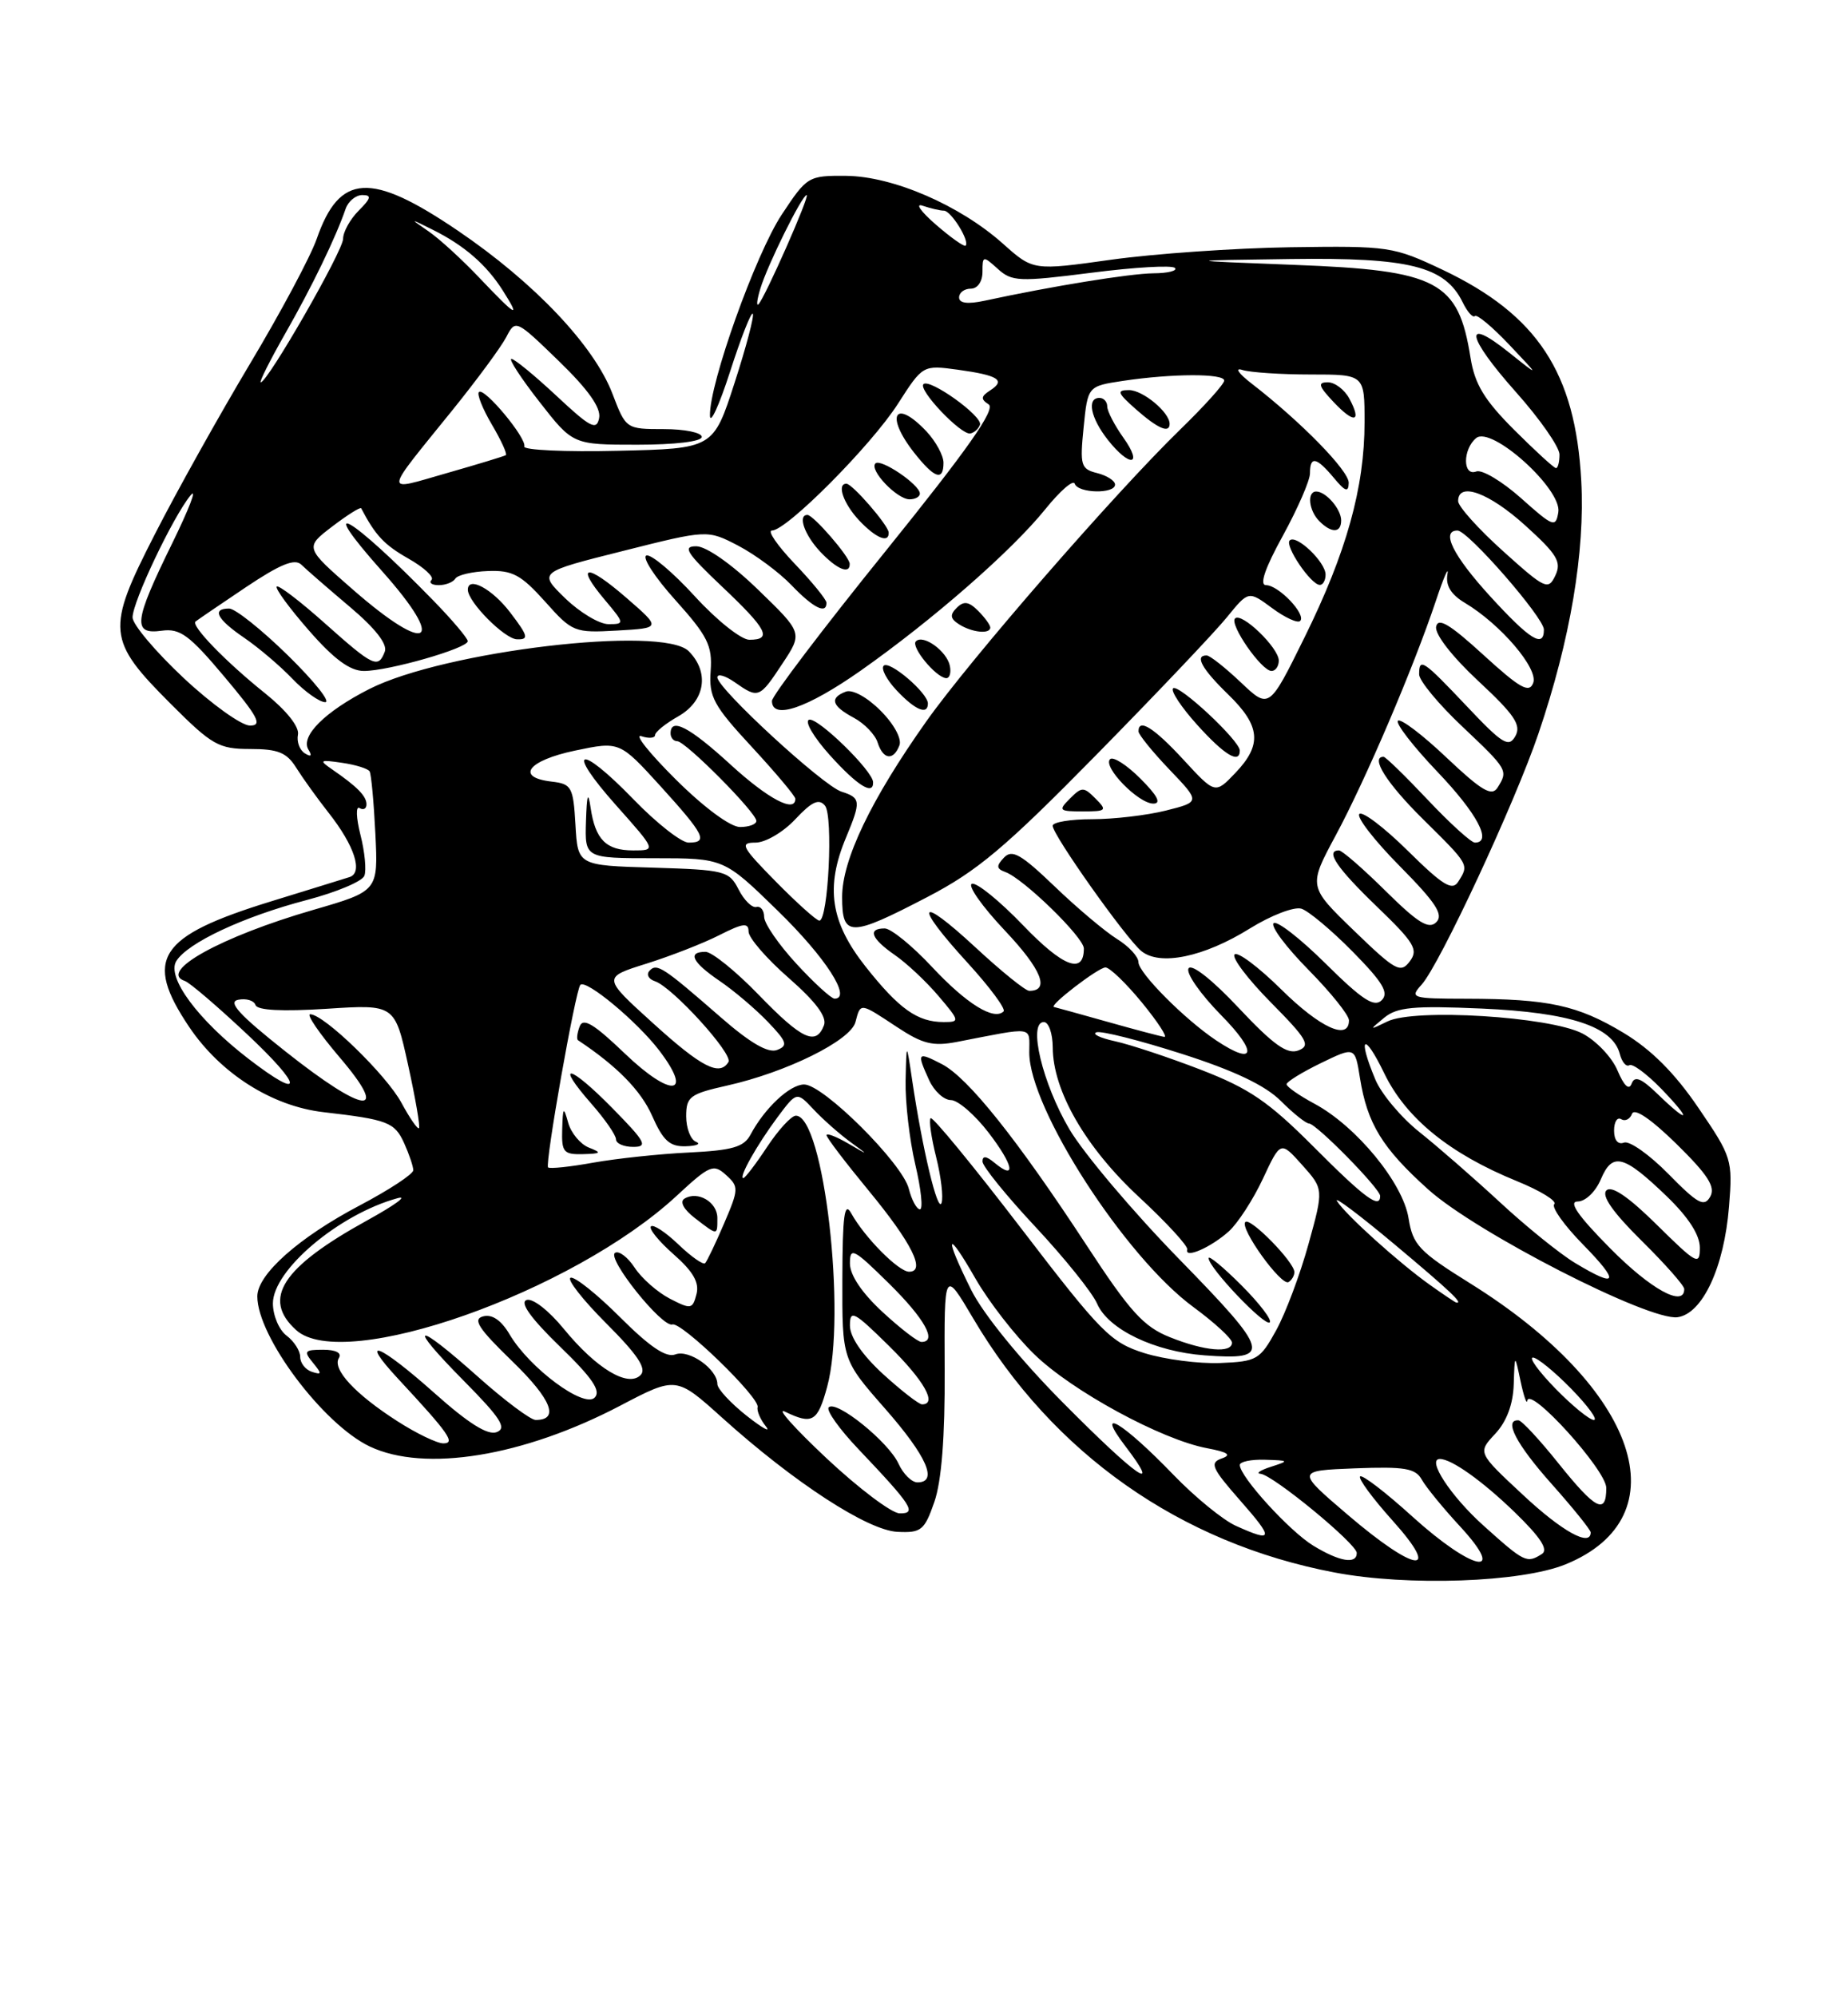<?xml version="1.0" encoding="UTF-8" standalone="no"?>
<!DOCTYPE svg PUBLIC "-//W3C//DTD SVG 1.1//EN" "http://www.w3.org/Graphics/SVG/1.1/DTD/svg11.dtd" >
<svg xmlns="http://www.w3.org/2000/svg" xmlns:xlink="http://www.w3.org/1999/xlink" version="1.1" viewBox="0 0 237 256">
 <g >
 <path fill="currentColor"
d=" M 200.77 200.51 C 215.71 194.42 210.13 177.95 188.57 164.51 C 181.97 160.40 181.19 159.57 180.64 156.13 C 179.92 151.62 173.96 144.37 168.60 141.48 C 166.62 140.42 165.00 139.29 165.00 138.97 C 165.00 138.66 166.97 137.44 169.38 136.27 C 173.77 134.14 173.77 134.14 174.41 138.17 C 175.35 144.03 177.26 147.15 183.17 152.46 C 189.31 157.98 211.52 169.35 215.15 168.83 C 218.35 168.38 221.12 162.43 221.74 154.65 C 222.22 148.65 222.11 148.29 217.81 141.99 C 214.78 137.53 211.76 134.52 208.21 132.38 C 202.32 128.84 198.59 128.03 188.10 128.01 C 181.03 128.00 180.76 127.92 182.32 126.20 C 184.63 123.64 194.29 102.91 197.31 94.00 C 201.39 82.00 203.29 70.74 202.79 61.61 C 202.04 47.75 197.16 40.35 185.01 34.58 C 178.68 31.59 178.14 31.51 165.50 31.69 C 158.35 31.80 148.00 32.52 142.50 33.29 C 132.50 34.69 132.50 34.69 128.62 31.23 C 123.09 26.30 114.53 22.60 108.53 22.54 C 103.66 22.50 103.50 22.60 100.26 27.50 C 96.90 32.58 90.96 49.19 91.05 53.26 C 91.07 54.49 92.23 51.97 93.62 47.66 C 95.01 43.34 96.32 39.99 96.54 40.21 C 96.76 40.43 95.72 44.41 94.21 49.06 C 91.48 57.50 91.48 57.50 79.23 57.78 C 72.49 57.94 67.10 57.69 67.24 57.23 C 67.57 56.17 62.08 49.58 61.42 50.25 C 61.14 50.52 61.89 52.40 63.08 54.42 C 64.27 56.43 65.08 58.20 64.87 58.34 C 64.67 58.47 61.26 59.51 57.30 60.64 C 49.09 62.98 49.02 63.71 58.12 52.45 C 61.20 48.63 64.27 44.47 64.93 43.20 C 66.11 40.92 66.17 40.95 71.67 46.28 C 75.43 49.92 77.09 52.27 76.84 53.57 C 76.52 55.22 75.73 54.82 71.38 50.75 C 68.58 48.14 65.98 46.00 65.59 46.00 C 65.20 46.00 66.82 48.48 69.18 51.50 C 73.47 57.00 73.47 57.00 81.74 57.00 C 86.58 57.00 90.00 56.59 90.00 56.00 C 90.00 55.45 87.81 55.00 85.14 55.00 C 80.29 55.00 80.27 54.98 78.55 50.48 C 76.19 44.30 68.53 36.22 58.71 29.56 C 47.53 21.98 43.55 22.21 40.62 30.61 C 39.83 32.88 35.98 40.08 32.07 46.61 C 28.16 53.15 22.64 63.02 19.82 68.55 C 13.59 80.73 13.72 82.04 21.92 90.24 C 27.19 95.51 28.05 96.00 32.09 96.00 C 35.67 96.00 36.78 96.46 38.00 98.42 C 38.83 99.74 40.69 102.33 42.13 104.16 C 45.47 108.39 46.60 111.86 44.82 112.42 C 44.09 112.65 39.55 114.06 34.73 115.54 C 20.27 120.00 18.39 122.89 24.25 131.61 C 28.28 137.60 34.88 141.79 41.50 142.55 C 49.73 143.50 50.61 143.84 51.83 146.52 C 52.47 147.94 53.00 149.50 53.00 149.99 C 53.00 150.49 49.91 152.51 46.14 154.50 C 38.34 158.60 33.00 163.33 33.00 166.16 C 33.00 171.31 41.43 182.55 47.42 185.40 C 54.47 188.74 67.11 186.68 79.54 180.17 C 86.72 176.41 86.72 176.41 92.61 181.71 C 101.85 190.03 111.27 196.15 115.09 196.34 C 118.15 196.49 118.56 196.15 119.83 192.50 C 120.75 189.85 121.20 184.16 121.15 175.60 C 121.09 162.70 121.09 162.70 124.80 168.97 C 135.04 186.32 151.38 197.80 171.16 201.55 C 180.56 203.34 195.09 202.82 200.77 200.51 Z  M 168.42 198.11 C 165.37 196.25 159.00 189.26 159.00 187.77 C 159.00 187.35 160.46 187.04 162.25 187.10 C 165.33 187.19 165.37 187.24 163.00 188.00 C 161.62 188.44 161.02 188.85 161.66 188.90 C 163.25 189.04 174.00 197.88 174.00 199.05 C 174.00 200.54 171.78 200.16 168.42 198.11 Z  M 172.86 194.17 C 166.22 188.50 166.22 188.50 173.80 188.20 C 180.15 187.96 181.53 188.19 182.34 189.65 C 182.88 190.61 185.10 193.33 187.29 195.69 C 193.40 202.33 188.83 201.35 181.13 194.38 C 177.71 191.28 174.70 188.97 174.43 189.24 C 174.16 189.50 176.02 192.03 178.56 194.86 C 185.00 202.02 181.56 201.60 172.86 194.17 Z  M 190.23 195.52 C 186.04 191.75 182.93 187.00 184.66 187.00 C 186.15 187.00 190.09 189.80 194.24 193.81 C 197.57 197.04 198.61 198.63 197.74 199.18 C 195.80 200.41 195.52 200.27 190.23 195.52 Z  M 158.50 195.57 C 156.85 194.83 153.25 191.89 150.50 189.04 C 144.01 182.31 140.31 180.09 144.30 185.33 C 149.14 191.67 145.81 189.35 136.29 179.75 C 130.85 174.27 126.08 168.40 124.56 165.35 C 121.03 158.26 121.36 157.35 125.10 163.88 C 126.80 166.84 130.19 171.20 132.64 173.58 C 137.48 178.29 148.97 184.53 154.80 185.62 C 157.50 186.13 157.99 186.48 156.67 186.94 C 155.10 187.49 155.41 188.18 159.02 192.29 C 163.41 197.27 163.33 197.75 158.50 195.57 Z  M 195.30 191.59 C 189.50 186.19 189.50 186.19 191.75 183.78 C 193.22 182.21 194.05 180.00 194.13 177.44 C 194.26 173.50 194.26 173.50 195.00 177.00 C 195.41 178.93 195.80 180.07 195.87 179.54 C 196.14 177.56 206.00 188.43 206.00 190.71 C 206.00 194.21 204.63 193.50 199.86 187.55 C 197.46 184.55 195.16 182.07 194.75 182.05 C 192.79 181.92 194.45 185.11 199.00 190.21 C 201.75 193.30 204.00 196.09 204.00 196.41 C 204.00 198.32 200.34 196.30 195.30 191.59 Z  M 106.00 186.91 C 101.88 183.04 99.48 180.36 100.68 180.94 C 104.19 182.64 104.86 182.24 106.08 177.75 C 108.60 168.52 105.65 143.00 102.07 143.00 C 101.49 143.00 99.84 144.80 98.38 147.00 C 96.93 149.20 95.55 151.00 95.33 151.00 C 94.68 151.00 97.07 146.75 99.71 143.20 C 102.18 139.90 102.18 139.90 104.34 142.20 C 105.53 143.47 107.63 145.32 109.00 146.33 C 111.50 148.15 111.50 148.15 108.75 146.55 C 107.24 145.67 106.00 145.20 106.00 145.50 C 106.00 145.81 108.43 149.00 111.40 152.60 C 116.94 159.32 118.78 163.00 116.59 163.00 C 115.24 163.00 110.87 158.59 109.16 155.50 C 108.30 153.94 108.05 155.76 108.03 163.89 C 108.00 174.28 108.00 174.28 113.50 180.54 C 118.88 186.67 120.34 190.00 117.66 190.00 C 116.92 190.00 115.83 188.92 115.23 187.60 C 113.96 184.82 107.26 179.41 106.28 180.38 C 105.92 180.75 107.64 183.17 110.12 185.77 C 116.97 192.98 117.63 194.01 115.37 193.97 C 114.34 193.95 110.12 190.77 106.00 186.91 Z  M 50.95 182.15 C 45.54 178.68 42.58 175.49 43.46 174.06 C 43.86 173.41 43.08 173.00 41.44 173.00 C 39.05 173.00 38.91 173.18 40.13 174.66 C 41.30 176.09 41.29 176.25 40.00 175.83 C 39.17 175.56 38.50 174.70 38.50 173.92 C 38.50 173.14 37.71 171.91 36.75 171.19 C 35.79 170.47 35.00 168.61 35.00 167.06 C 35.00 162.78 43.49 155.62 51.00 153.57 C 52.38 153.20 50.61 154.48 47.09 156.42 C 36.16 162.44 33.55 166.47 37.98 170.48 C 44.06 175.99 73.45 165.62 86.79 153.26 C 91.02 149.34 91.50 149.14 93.11 150.60 C 94.77 152.10 94.75 152.41 92.86 156.82 C 91.77 159.37 90.67 161.66 90.43 161.91 C 90.18 162.15 88.64 161.07 87.00 159.50 C 85.36 157.93 83.78 156.89 83.48 157.19 C 83.18 157.49 84.49 159.10 86.40 160.78 C 88.90 162.98 89.71 164.39 89.32 165.88 C 88.82 167.81 88.61 167.85 85.90 166.45 C 84.32 165.63 82.29 163.85 81.40 162.49 C 80.51 161.13 79.37 160.27 78.88 160.58 C 77.77 161.26 84.92 170.19 86.23 169.76 C 87.38 169.37 97.49 179.17 97.16 180.36 C 97.04 180.83 97.51 181.93 98.21 182.81 C 98.92 183.69 97.81 183.08 95.75 181.46 C 93.69 179.83 92.00 178.01 92.00 177.40 C 92.00 175.48 88.37 172.92 86.61 173.60 C 85.43 174.05 83.34 172.64 79.54 168.85 C 76.57 165.88 73.71 163.60 73.18 163.77 C 72.66 163.95 74.71 166.58 77.74 169.61 C 81.80 173.67 82.97 175.43 82.15 176.25 C 80.54 177.86 76.48 175.42 72.30 170.32 C 70.35 167.94 68.28 166.34 67.52 166.63 C 66.64 166.97 68.10 168.99 71.79 172.57 C 75.98 176.62 77.11 178.29 76.26 179.14 C 74.88 180.52 67.92 175.36 65.37 171.06 C 64.29 169.22 63.12 168.42 61.97 168.72 C 60.58 169.08 61.34 170.26 65.72 174.50 C 70.74 179.37 71.79 182.01 68.69 182.00 C 68.04 181.99 64.73 179.52 61.34 176.50 C 53.17 169.21 52.06 169.48 59.46 176.96 C 64.21 181.76 65.04 183.05 63.70 183.56 C 62.56 184.00 60.08 182.44 55.77 178.60 C 48.63 172.24 45.87 171.14 51.08 176.75 C 57.58 183.74 58.46 185.00 56.85 185.00 C 56.05 185.00 53.39 183.72 50.95 182.15 Z  M 92.00 156.11 C 92.00 154.06 89.47 152.59 87.77 153.64 C 87.15 154.03 87.69 155.03 89.11 156.12 C 92.07 158.40 92.00 158.40 92.00 156.11 Z  M 199.50 178.00 C 197.35 175.80 196.04 174.00 196.59 174.00 C 197.14 174.00 199.35 175.80 201.50 178.00 C 203.65 180.20 204.96 182.00 204.41 182.00 C 203.86 182.00 201.65 180.20 199.50 178.00 Z  M 113.25 176.12 C 110.58 173.67 109.00 171.37 109.00 169.90 C 109.00 167.81 109.51 168.08 114.00 172.50 C 118.52 176.95 120.25 180.00 118.25 180.00 C 117.84 180.00 115.59 178.25 113.25 176.12 Z  M 146.79 173.44 C 142.44 172.07 141.25 170.88 130.94 157.42 C 124.81 149.42 119.59 143.07 119.35 143.32 C 119.11 143.56 119.43 145.81 120.06 148.32 C 120.69 150.83 121.00 153.47 120.75 154.19 C 120.27 155.54 118.30 147.31 116.99 138.50 C 116.25 133.50 116.25 133.50 116.14 138.50 C 116.08 141.25 116.64 146.09 117.38 149.25 C 118.13 152.41 118.40 155.00 117.98 155.00 C 117.56 155.00 116.92 153.81 116.55 152.36 C 115.74 149.11 105.58 139.00 103.13 139.00 C 101.29 139.00 98.06 142.03 96.24 145.45 C 95.40 147.02 93.91 147.45 88.35 147.72 C 84.58 147.90 79.06 148.49 76.08 149.02 C 73.10 149.56 70.50 149.83 70.29 149.63 C 69.86 149.19 73.81 126.86 74.43 126.23 C 75.17 125.49 81.72 130.94 84.55 134.65 C 88.98 140.46 86.06 140.71 80.14 135.04 C 76.15 131.22 74.78 130.40 74.34 131.56 C 74.02 132.40 73.92 133.20 74.13 133.33 C 79.12 136.64 82.19 139.77 83.62 142.99 C 85.04 146.21 85.89 146.98 87.94 146.92 C 89.35 146.88 89.94 146.62 89.25 146.34 C 88.56 146.06 88.00 144.59 88.00 143.08 C 88.00 140.57 88.47 140.21 93.25 139.14 C 100.88 137.43 109.09 133.37 109.71 131.00 C 110.37 128.49 110.25 128.48 115.02 131.63 C 118.32 133.81 119.63 134.14 122.75 133.54 C 132.81 131.59 132.00 131.47 132.00 134.91 C 132.00 142.07 144.27 161.09 153.05 167.53 C 155.77 169.53 158.00 171.58 158.00 172.09 C 158.00 173.48 154.49 173.18 150.03 171.39 C 146.67 170.05 144.92 168.13 139.37 159.64 C 130.43 145.99 124.15 138.13 120.79 136.39 C 117.64 134.76 117.54 134.90 119.16 138.45 C 119.80 139.85 121.05 141.00 121.95 141.00 C 122.84 141.00 125.02 142.88 126.78 145.17 C 129.99 149.35 130.39 151.40 127.52 149.02 C 126.49 148.16 126.00 148.11 126.00 148.87 C 126.00 149.49 129.06 153.26 132.79 157.25 C 136.52 161.24 140.08 165.67 140.70 167.09 C 142.12 170.39 148.08 173.25 154.50 173.72 C 163.19 174.36 162.92 173.36 151.24 161.40 C 145.33 155.35 139.00 147.86 137.16 144.76 C 133.69 138.89 131.80 131.00 133.87 131.00 C 134.49 131.00 135.00 132.46 135.01 134.25 C 135.03 139.81 139.22 147.07 146.09 153.44 C 149.62 156.71 152.39 159.73 152.26 160.15 C 151.89 161.38 155.29 159.89 157.59 157.83 C 158.74 156.79 160.71 153.76 161.96 151.09 C 164.23 146.23 164.23 146.23 167.00 149.32 C 169.76 152.41 169.76 152.41 167.81 159.46 C 166.74 163.33 164.88 168.30 163.67 170.50 C 161.59 174.28 161.19 174.51 156.49 174.70 C 153.74 174.81 149.38 174.24 146.79 173.44 Z  M 159.20 164.73 C 156.89 162.42 155.00 160.86 155.00 161.26 C 155.00 162.49 162.24 170.09 162.84 169.49 C 163.15 169.18 161.51 167.04 159.20 164.73 Z  M 166.00 163.05 C 166.00 161.77 160.34 155.99 159.71 156.63 C 158.94 157.40 164.32 164.88 165.25 164.33 C 165.66 164.08 166.00 163.51 166.00 163.05 Z  M 75.52 147.09 C 74.44 146.66 73.24 145.23 72.87 143.91 C 72.27 141.77 72.19 141.86 72.10 144.75 C 72.01 147.67 72.28 147.99 74.75 147.93 C 77.11 147.87 77.22 147.75 75.52 147.09 Z  M 78.52 142.02 C 73.00 136.41 71.07 136.03 75.87 141.50 C 77.59 143.46 79.00 145.50 79.00 146.03 C 79.00 146.57 80.00 147.00 81.21 147.00 C 83.14 147.00 82.78 146.35 78.52 142.02 Z  M 113.17 168.15 C 110.54 165.72 109.00 163.44 109.00 161.94 C 109.00 159.79 109.46 160.03 114.00 164.50 C 118.59 169.02 120.25 172.00 118.17 172.00 C 117.71 172.00 115.46 170.27 113.17 168.15 Z  M 183.40 164.70 C 179.46 161.91 172.52 155.66 171.47 153.95 C 171.02 153.23 174.34 155.72 178.83 159.48 C 185.96 165.45 187.76 167.15 186.75 166.95 C 186.61 166.92 185.10 165.91 183.40 164.70 Z  M 206.50 160.00 C 202.38 155.84 201.10 154.00 202.33 154.00 C 203.32 154.00 204.62 152.76 205.30 151.16 C 206.79 147.64 208.21 148.00 213.75 153.33 C 216.53 156.01 218.00 158.28 218.00 159.92 C 218.00 162.25 217.60 162.03 212.51 157.01 C 208.85 153.39 206.68 151.92 206.02 152.58 C 205.35 153.25 206.85 155.39 210.51 159.01 C 213.53 161.99 216.00 164.78 216.00 165.22 C 216.00 167.62 211.70 165.26 206.50 160.00 Z  M 202.00 161.88 C 200.07 160.72 195.76 157.24 192.41 154.14 C 189.06 151.04 184.39 146.97 182.04 145.10 C 179.69 143.23 177.15 140.20 176.39 138.38 C 174.05 132.79 174.92 132.18 177.53 137.58 C 180.32 143.34 185.92 147.88 194.54 151.39 C 197.56 152.62 199.72 153.95 199.33 154.34 C 198.94 154.72 200.60 157.06 203.02 159.52 C 207.80 164.40 207.47 165.18 202.00 161.88 Z  M 213.98 150.48 C 211.54 148.00 208.97 146.18 208.27 146.45 C 207.50 146.75 207.00 146.14 207.00 144.91 C 207.00 143.79 207.41 143.14 207.91 143.45 C 208.42 143.76 209.04 143.45 209.30 142.76 C 209.60 141.97 211.74 143.43 215.01 146.63 C 219.04 150.59 220.03 152.13 219.33 153.38 C 218.56 154.75 217.74 154.31 213.98 150.48 Z  M 168.48 147.00 C 162.69 141.20 160.23 139.52 154.00 137.11 C 149.88 135.52 144.93 133.88 143.00 133.46 C 141.07 133.04 140.00 132.52 140.62 132.31 C 141.23 132.10 146.15 133.34 151.55 135.07 C 158.28 137.22 162.27 139.12 164.26 141.11 C 165.85 142.70 167.48 144.00 167.87 144.00 C 168.79 144.00 177.00 152.35 177.00 153.29 C 177.00 155.02 175.01 153.55 168.48 147.00 Z  M 51.49 141.36 C 49.57 137.79 41.54 130.00 39.78 130.00 C 39.27 130.00 40.96 132.47 43.54 135.50 C 50.13 143.21 46.81 142.85 36.59 134.75 C 30.65 130.05 29.16 128.41 30.56 128.14 C 31.59 127.94 32.58 128.24 32.77 128.82 C 33.00 129.50 36.18 129.66 41.88 129.30 C 50.63 128.73 50.63 128.73 52.34 136.51 C 53.28 140.78 53.91 144.43 53.73 144.60 C 53.56 144.78 52.55 143.32 51.49 141.36 Z  M 212.61 140.25 C 210.48 138.19 209.64 137.85 209.25 138.89 C 208.92 139.79 208.28 139.19 207.44 137.21 C 206.73 135.51 204.70 133.38 202.93 132.46 C 198.73 130.29 181.41 129.22 177.94 130.92 C 175.58 132.07 175.56 132.06 177.50 130.46 C 179.17 129.08 181.25 128.89 190.05 129.27 C 201.34 129.77 206.81 131.57 207.73 135.07 C 208.00 136.12 208.55 136.78 208.96 136.53 C 209.36 136.28 211.19 137.64 213.04 139.54 C 217.02 143.65 216.69 144.20 212.61 140.25 Z  M 31.92 135.75 C 25.41 130.75 21.35 125.28 22.60 123.20 C 24.03 120.85 31.20 117.49 39.37 115.35 C 43.14 114.36 46.46 112.97 46.73 112.25 C 47.01 111.54 46.78 109.17 46.22 106.98 C 45.67 104.80 45.62 103.26 46.11 103.57 C 46.60 103.87 47.00 103.66 47.00 103.10 C 47.00 102.04 45.84 100.85 42.60 98.62 C 40.87 97.43 41.00 97.35 43.86 97.77 C 45.60 98.02 47.20 98.52 47.40 98.87 C 47.61 99.21 47.94 102.81 48.14 106.86 C 48.50 114.21 48.50 114.21 40.19 116.62 C 28.37 120.04 20.19 124.56 23.72 125.74 C 24.32 125.94 27.89 128.99 31.65 132.52 C 38.89 139.31 39.05 141.22 31.92 135.75 Z  M 83.74 131.14 C 77.27 125.28 77.27 125.28 82.88 123.52 C 85.97 122.55 90.19 120.91 92.25 119.86 C 95.31 118.31 96.00 118.23 96.00 119.40 C 96.00 120.20 98.31 122.87 101.14 125.34 C 104.64 128.41 106.08 130.34 105.67 131.42 C 104.65 134.08 102.84 133.23 97.29 127.50 C 94.36 124.47 91.29 122.00 90.48 122.00 C 88.11 122.00 88.76 123.33 92.32 125.75 C 94.14 126.99 96.91 129.34 98.47 130.97 C 100.93 133.53 101.09 134.03 99.65 134.58 C 98.51 135.02 96.19 133.67 92.40 130.36 C 85.02 123.93 84.24 123.42 83.30 124.42 C 82.86 124.89 83.17 125.50 84.00 125.77 C 86.23 126.51 94.05 135.10 93.42 136.12 C 92.28 137.98 89.98 136.80 83.74 131.14 Z  M 155.97 133.35 C 151.93 130.65 146.00 124.69 146.00 123.32 C 146.00 122.62 144.76 121.28 143.25 120.35 C 141.74 119.41 138.14 116.39 135.26 113.62 C 130.94 109.48 129.79 108.82 128.76 109.92 C 127.74 110.99 127.78 111.35 128.93 111.77 C 131.26 112.61 139.00 120.15 139.00 121.57 C 139.00 124.95 136.34 123.94 131.22 118.61 C 128.21 115.48 125.26 113.08 124.65 113.28 C 124.05 113.48 125.95 116.18 128.87 119.27 C 133.58 124.25 134.69 127.00 132.00 127.00 C 131.51 127.00 128.39 124.48 125.06 121.39 C 117.66 114.55 117.11 115.78 124.13 123.45 C 126.95 126.54 129.01 129.32 128.71 129.63 C 127.48 130.85 123.97 128.68 119.56 123.97 C 117.01 121.23 114.26 119.00 113.46 119.00 C 111.22 119.00 111.72 120.30 114.75 122.40 C 116.26 123.44 118.78 125.80 120.35 127.65 C 123.09 130.87 123.12 131.00 121.03 131.00 C 117.66 131.00 115.31 129.33 110.99 123.87 C 106.51 118.20 105.83 113.73 108.50 107.35 C 110.44 102.69 110.40 102.26 107.92 101.47 C 105.55 100.72 92.00 88.25 92.00 86.82 C 92.00 86.31 93.00 86.59 94.22 87.44 C 97.26 89.57 97.39 89.53 100.34 85.06 C 102.95 81.12 102.95 81.12 97.22 75.58 C 93.87 72.33 90.59 70.03 89.31 70.02 C 87.49 70.00 88.03 70.86 92.56 75.15 C 98.40 80.67 99.09 82.00 96.10 82.00 C 95.06 82.00 91.90 79.49 89.10 76.42 C 86.29 73.35 83.50 71.00 82.90 71.20 C 82.30 71.40 83.96 73.97 86.61 76.91 C 90.76 81.53 91.37 82.75 91.14 85.99 C 90.90 89.32 91.49 90.42 96.43 95.75 C 99.49 99.06 102.00 102.04 102.00 102.38 C 102.00 104.25 98.51 102.41 93.69 98.00 C 88.40 93.16 86.00 91.92 86.00 94.00 C 86.00 94.55 86.38 95.00 86.85 95.00 C 87.91 95.00 97.00 104.15 97.00 105.22 C 97.00 105.65 96.06 106.00 94.90 106.00 C 93.67 106.00 90.26 103.48 86.65 99.89 C 83.27 96.53 81.29 94.05 82.25 94.36 C 83.21 94.68 84.00 94.61 84.01 94.22 C 84.01 93.82 85.36 92.73 87.01 91.80 C 90.44 89.84 91.02 86.16 88.32 83.46 C 84.98 80.13 56.98 83.44 47.37 88.31 C 41.66 91.21 38.49 94.37 39.56 96.09 C 40.05 96.89 39.89 97.05 39.10 96.56 C 38.43 96.15 38.03 95.07 38.21 94.16 C 38.41 93.16 36.74 91.07 34.02 88.88 C 28.93 84.81 24.45 80.18 25.08 79.66 C 25.31 79.47 28.20 77.50 31.51 75.28 C 35.96 72.30 37.81 71.55 38.65 72.38 C 39.27 72.99 42.07 75.42 44.85 77.77 C 48.12 80.52 49.72 82.57 49.35 83.52 C 48.50 85.73 47.90 85.45 41.65 79.88 C 38.49 77.06 35.72 74.95 35.49 75.18 C 35.25 75.41 37.11 77.94 39.61 80.80 C 42.83 84.49 44.89 86.00 46.67 86.00 C 49.85 86.00 60.00 83.09 59.99 82.18 C 59.98 81.81 58.01 79.47 55.60 77.00 C 44.91 66.02 40.18 63.31 49.02 73.23 C 57.34 82.57 54.99 84.06 45.28 75.59 C 39.08 70.18 39.08 70.18 42.60 67.49 C 44.54 66.01 46.21 64.96 46.32 65.15 C 48.14 68.62 49.27 69.83 52.35 71.58 C 54.37 72.72 55.71 73.96 55.34 74.33 C 54.97 74.70 55.39 75.00 56.27 75.00 C 57.16 75.00 58.11 74.62 58.40 74.16 C 58.68 73.70 60.57 73.26 62.59 73.19 C 65.71 73.07 66.82 73.67 69.89 77.09 C 73.40 81.03 73.65 81.13 79.15 80.82 C 84.80 80.50 84.80 80.50 80.35 76.64 C 75.21 72.18 73.71 72.31 77.55 76.87 C 80.11 79.91 80.12 80.00 78.04 80.00 C 76.86 80.00 74.36 78.50 72.47 76.67 C 69.05 73.34 69.05 73.34 79.89 70.62 C 90.73 67.89 90.73 67.89 94.69 69.95 C 96.86 71.09 99.93 73.36 101.51 75.01 C 104.30 77.92 106.01 78.78 105.99 77.25 C 105.98 76.84 104.15 74.59 101.91 72.25 C 99.68 69.91 98.37 68.00 99.00 68.00 C 100.89 68.00 111.73 57.10 115.16 51.75 C 118.35 46.78 118.35 46.78 122.85 47.39 C 128.05 48.11 129.02 48.73 126.97 50.05 C 125.79 50.81 125.76 51.17 126.79 51.83 C 127.73 52.44 124.14 57.55 113.54 70.68 C 105.54 80.58 99.00 89.20 99.00 89.84 C 99.00 92.32 103.50 90.78 110.35 85.98 C 119.61 79.47 129.75 70.61 134.07 65.25 C 135.96 62.91 137.65 61.44 137.83 62.00 C 138.25 63.24 143.00 63.34 143.00 62.11 C 143.00 61.62 141.97 60.96 140.72 60.64 C 138.61 60.12 138.48 59.66 138.97 54.79 C 139.50 49.50 139.50 49.50 144.00 48.82 C 150.32 47.87 157.00 47.85 157.00 48.78 C 157.00 49.22 154.47 52.03 151.38 55.03 C 142.96 63.22 124.39 84.55 118.77 92.50 C 111.69 102.51 108.00 110.20 108.00 114.97 C 108.00 120.14 109.01 120.14 118.90 114.99 C 125.35 111.64 128.90 108.65 140.61 96.74 C 148.31 88.91 155.85 80.97 157.36 79.10 C 160.12 75.71 160.12 75.71 163.14 77.94 C 164.80 79.17 166.42 79.91 166.74 79.59 C 167.56 78.77 163.97 75.00 162.36 75.00 C 161.49 75.00 162.22 72.84 164.52 68.67 C 166.43 65.18 168.00 61.58 168.00 60.67 C 168.00 58.41 168.82 58.57 171.06 61.25 C 172.53 63.02 172.94 63.15 172.97 61.89 C 173.00 60.34 166.82 54.03 160.50 49.15 C 158.83 47.86 158.31 47.09 159.33 47.42 C 160.34 47.74 164.28 48.00 168.08 48.00 C 175.00 48.00 175.00 48.00 175.00 54.11 C 175.00 62.49 172.67 70.83 167.30 81.70 C 162.76 90.90 162.76 90.90 159.13 87.46 C 157.13 85.57 155.16 84.01 154.75 84.01 C 153.17 83.99 154.13 85.73 157.50 89.00 C 161.67 93.04 161.89 95.46 158.42 99.08 C 155.84 101.78 155.84 101.78 151.79 97.39 C 148.00 93.28 145.99 92.01 146.01 93.75 C 146.02 94.16 147.80 96.36 149.98 98.64 C 153.94 102.78 153.94 102.78 149.53 103.89 C 147.10 104.50 142.84 105.00 140.06 105.00 C 137.28 105.00 135.00 105.38 135.00 105.84 C 135.00 107.02 144.35 120.21 146.36 121.89 C 148.73 123.85 154.39 122.68 160.30 119.00 C 163.01 117.32 165.98 116.18 166.90 116.47 C 167.82 116.76 170.79 119.25 173.49 121.99 C 177.35 125.91 178.15 127.25 177.20 128.20 C 176.24 129.16 174.70 128.15 170.02 123.52 C 166.74 120.27 163.73 117.94 163.33 118.33 C 162.94 118.73 164.95 121.41 167.81 124.31 C 170.66 127.20 173.00 130.11 173.00 130.78 C 173.00 133.43 169.30 131.74 164.31 126.81 C 161.41 123.95 158.73 121.94 158.33 122.33 C 157.94 122.73 160.03 125.50 162.99 128.49 C 167.66 133.21 168.12 134.02 166.51 134.64 C 165.08 135.18 163.33 133.94 158.87 129.20 C 155.48 125.58 152.82 123.49 152.43 124.12 C 152.06 124.71 153.94 127.40 156.59 130.10 C 161.35 134.92 161.01 136.71 155.97 133.35 Z  M 140.50 102.36 C 138.98 100.83 138.74 100.83 137.21 102.36 C 135.69 103.88 135.81 104.00 138.86 104.00 C 141.90 104.00 142.02 103.88 140.50 102.36 Z  M 146.26 99.80 C 144.50 98.04 142.75 96.92 142.36 97.31 C 141.39 98.28 145.99 103.00 147.91 103.00 C 148.97 103.00 148.45 101.99 146.26 99.80 Z  M 111.97 100.25 C 111.92 98.78 104.84 91.89 103.76 92.25 C 103.15 92.45 104.36 94.50 106.44 96.81 C 109.98 100.73 112.04 102.00 111.97 100.25 Z  M 115.35 95.53 C 115.67 94.69 114.65 92.80 112.92 91.08 C 111.20 89.35 109.31 88.33 108.47 88.65 C 106.35 89.46 106.66 90.48 109.48 91.99 C 110.85 92.72 112.23 94.15 112.55 95.16 C 113.25 97.37 114.58 97.55 115.35 95.53 Z  M 159.00 96.20 C 159.00 94.93 151.10 87.57 150.44 88.23 C 150.11 88.55 151.51 90.66 153.54 92.91 C 157.04 96.79 159.00 97.97 159.00 96.20 Z  M 119.00 90.17 C 119.00 88.82 114.06 84.60 113.33 85.33 C 112.96 85.70 113.71 87.13 115.00 88.50 C 117.37 91.02 119.00 91.70 119.00 90.17 Z  M 36.92 84.00 C 33.55 80.70 30.16 78.00 29.39 78.00 C 27.11 78.00 27.81 79.36 31.32 81.75 C 33.14 82.99 35.92 85.35 37.50 87.00 C 39.08 88.65 40.98 90.00 41.71 90.00 C 42.45 90.00 40.29 87.30 36.92 84.00 Z  M 121.82 85.36 C 121.45 83.47 118.40 81.26 117.46 82.20 C 116.78 82.88 119.97 86.78 121.32 86.92 C 121.78 86.96 122.00 86.26 121.82 85.36 Z  M 164.00 84.67 C 164.00 83.03 159.23 78.43 158.39 79.27 C 157.64 80.03 161.78 86.00 163.07 86.00 C 163.58 86.00 164.00 85.40 164.00 84.67 Z  M 65.43 78.50 C 63.12 75.47 60.00 73.80 60.00 75.59 C 60.00 77.15 64.71 81.90 66.30 81.94 C 67.86 81.99 67.74 81.53 65.43 78.50 Z  M 127.00 80.43 C 127.00 80.11 126.30 79.15 125.44 78.29 C 124.24 77.09 123.60 77.00 122.69 77.91 C 121.79 78.81 121.86 79.30 123.01 80.03 C 124.67 81.08 127.00 81.31 127.00 80.43 Z  M 170.00 73.65 C 170.00 72.03 166.23 68.44 165.40 69.27 C 164.73 69.94 168.09 74.92 169.25 74.97 C 169.66 74.99 170.00 74.39 170.00 73.65 Z  M 108.97 72.25 C 108.93 71.33 104.31 66.00 103.55 66.00 C 102.28 66.00 103.16 68.54 105.17 70.69 C 107.34 72.99 109.03 73.68 108.97 72.25 Z  M 113.97 68.25 C 113.93 67.33 109.31 62.00 108.55 62.00 C 107.28 62.00 108.16 64.54 110.17 66.69 C 112.34 68.99 114.03 69.68 113.97 68.25 Z  M 172.00 66.70 C 172.00 65.26 170.05 63.00 168.80 63.00 C 167.59 63.00 167.84 65.44 169.20 66.80 C 170.77 68.37 172.00 68.33 172.00 66.70 Z  M 117.97 63.25 C 117.92 62.09 112.94 58.73 112.27 59.40 C 111.44 60.23 115.03 64.00 116.65 64.00 C 117.39 64.00 117.99 63.66 117.97 63.25 Z  M 121.00 59.31 C 121.00 58.39 120.02 56.59 118.83 55.31 C 114.76 50.99 113.46 53.23 117.25 58.04 C 119.84 61.32 121.00 61.72 121.00 59.31 Z  M 144.07 56.10 C 142.93 54.50 142.00 52.70 142.00 52.10 C 142.00 51.49 141.55 51.00 141.00 51.00 C 139.35 51.00 139.86 53.56 142.07 56.37 C 144.90 59.96 146.65 59.72 144.07 56.10 Z  M 125.68 54.44 C 126.04 53.34 119.21 48.46 118.43 49.24 C 117.71 49.96 123.26 55.79 124.44 55.56 C 124.95 55.46 125.51 54.95 125.68 54.44 Z  M 150.00 54.33 C 150.00 52.85 146.57 50.00 144.79 50.00 C 143.17 50.00 143.30 50.36 145.69 52.47 C 148.50 54.94 150.00 55.59 150.00 54.33 Z  M 173.05 51.09 C 172.43 49.94 171.19 49.00 170.29 49.00 C 168.96 49.00 169.09 49.47 171.00 51.50 C 173.68 54.35 174.69 54.15 173.05 51.09 Z  M 142.00 130.96 C 138.43 129.96 135.35 129.10 135.17 129.07 C 134.45 128.92 140.86 124.00 141.77 124.00 C 142.32 124.00 144.42 126.03 146.45 128.50 C 148.47 130.97 149.77 132.95 149.32 132.90 C 148.87 132.84 145.57 131.97 142.00 130.96 Z  M 102.13 123.52 C 99.86 121.06 98.00 118.36 98.00 117.52 C 98.00 116.69 97.55 116.11 97.00 116.25 C 96.45 116.39 95.42 115.38 94.72 114.00 C 93.51 111.63 92.95 111.49 83.77 111.21 C 74.10 110.93 74.10 110.93 73.80 105.71 C 73.52 100.86 73.31 100.48 70.75 100.18 C 66.06 99.64 67.69 97.48 73.73 96.21 C 79.46 95.01 79.46 95.01 84.69 100.75 C 90.37 107.01 90.87 108.00 88.31 108.00 C 87.38 108.00 84.19 105.50 81.23 102.44 C 74.19 95.18 72.43 95.84 79.05 103.26 C 84.16 109.00 84.16 109.00 81.20 109.00 C 77.72 109.00 76.34 107.61 75.74 103.50 C 75.42 101.35 75.26 101.84 75.15 105.25 C 75.00 110.00 75.00 110.00 83.92 110.00 C 92.84 110.00 92.84 110.00 99.76 116.75 C 105.88 122.71 109.29 128.00 107.03 128.00 C 106.61 128.00 104.40 125.99 102.13 123.52 Z  M 173.64 119.28 C 167.78 113.62 167.78 113.62 171.31 107.06 C 175.17 99.88 181.26 85.63 184.15 77.00 C 185.16 73.97 185.83 72.45 185.63 73.61 C 185.38 75.06 186.08 76.21 187.88 77.28 C 192.45 80.01 197.32 85.71 196.63 87.53 C 196.11 88.89 194.94 88.23 190.24 83.94 C 185.93 80.00 184.42 79.10 184.18 80.32 C 183.99 81.28 186.22 84.15 189.59 87.29 C 194.24 91.61 195.13 92.94 194.34 94.35 C 193.50 95.86 192.70 95.38 188.13 90.54 C 182.48 84.57 182.00 84.25 182.00 86.44 C 182.00 87.24 184.47 90.23 187.50 93.09 C 193.39 98.66 193.44 98.75 192.05 100.96 C 191.31 102.12 190.02 101.36 185.51 97.10 C 182.42 94.17 179.62 92.05 179.28 92.38 C 178.95 92.71 181.23 95.66 184.34 98.92 C 189.46 104.28 191.42 108.00 189.15 108.00 C 188.67 108.00 185.95 105.53 183.09 102.50 C 180.23 99.47 177.69 97.00 177.44 97.00 C 175.69 97.00 177.84 100.40 182.50 105.00 C 188.46 110.89 188.41 110.80 187.02 113.00 C 186.25 114.23 185.06 113.50 180.56 109.06 C 177.53 106.07 174.73 103.94 174.33 104.33 C 173.94 104.73 176.27 107.74 179.52 111.02 C 184.15 115.70 185.16 117.24 184.20 118.20 C 183.24 119.16 181.85 118.30 177.71 114.21 C 174.81 111.34 172.11 109.00 171.72 109.00 C 169.92 109.00 171.43 111.24 176.55 116.17 C 181.40 120.84 181.93 121.71 180.80 123.22 C 179.62 124.79 178.97 124.43 173.64 119.28 Z  M 99.50 113.00 C 95.10 108.53 94.82 108.00 96.89 108.00 C 98.16 108.00 100.45 106.66 101.99 105.01 C 104.12 102.74 105.02 102.32 105.80 103.26 C 106.88 104.57 106.22 118.00 105.08 118.00 C 104.72 118.00 102.21 115.75 99.50 113.00 Z  M 23.54 86.89 C 19.94 83.52 17.00 80.03 17.00 79.14 C 17.00 77.13 22.18 66.24 24.43 63.50 C 25.34 62.40 24.26 65.20 22.04 69.73 C 17.16 79.67 16.96 81.37 20.75 80.84 C 23.09 80.52 24.28 81.39 28.77 86.73 C 33.11 91.89 33.70 93.00 32.06 93.00 C 30.97 93.00 27.13 90.25 23.54 86.89 Z  M 191.10 76.42 C 186.35 71.22 184.75 68.00 186.92 68.00 C 188.26 68.00 198.00 79.16 198.00 80.70 C 198.00 83.12 196.22 82.02 191.10 76.42 Z  M 192.75 70.63 C 189.59 67.79 187.00 64.90 187.00 64.23 C 187.00 61.70 190.96 63.14 195.62 67.36 C 199.70 71.05 200.29 72.03 199.47 73.76 C 198.56 75.69 198.17 75.51 192.75 70.63 Z  M 195.08 63.86 C 192.64 61.69 190.06 60.15 189.33 60.43 C 187.58 61.10 187.57 57.60 189.31 56.15 C 191.27 54.53 200.34 62.70 199.85 65.65 C 199.52 67.66 199.20 67.54 195.08 63.86 Z  M 194.19 55.10 C 190.36 51.27 189.13 49.24 188.59 45.85 C 187.02 36.02 184.42 34.65 166.00 33.95 C 151.50 33.39 151.50 33.39 165.50 33.20 C 180.75 32.99 185.31 34.13 187.58 38.74 C 188.18 39.98 188.89 40.77 189.15 40.51 C 189.42 40.25 191.40 41.91 193.56 44.19 C 197.50 48.35 197.50 48.35 193.50 45.16 C 187.58 40.43 188.06 43.12 194.41 50.25 C 197.48 53.69 199.99 57.29 200.00 58.25 C 200.00 59.21 199.80 60.00 199.55 60.00 C 199.30 60.00 196.89 57.79 194.19 55.10 Z  M 36.58 42.75 C 40.01 36.75 43.06 30.45 44.33 26.75 C 44.67 25.79 45.63 25.00 46.47 25.00 C 47.69 25.00 47.59 25.41 46.00 27.00 C 44.90 28.10 44.00 29.73 44.00 30.61 C 44.00 32.15 34.32 49.00 33.44 49.00 C 33.21 49.00 34.62 46.19 36.58 42.75 Z  M 61.50 35.63 C 59.30 33.31 56.38 30.63 55.00 29.68 C 52.51 27.96 52.51 27.96 55.50 29.45 C 59.53 31.45 62.39 33.93 64.49 37.25 C 66.83 40.94 66.24 40.62 61.50 35.63 Z  M 97.51 37.00 C 98.42 33.97 102.87 25.00 103.45 25.00 C 103.92 25.00 98.08 38.21 97.27 39.00 C 96.98 39.27 97.09 38.38 97.51 37.00 Z  M 123.00 38.12 C 123.00 37.51 123.67 37.00 124.50 37.00 C 125.37 37.00 126.00 36.09 126.00 34.85 C 126.00 32.77 126.07 32.75 127.96 34.46 C 129.77 36.10 130.69 36.14 139.96 34.96 C 145.49 34.25 150.31 33.97 150.67 34.34 C 151.04 34.70 149.80 35.02 147.92 35.03 C 144.84 35.07 134.97 36.67 126.25 38.55 C 124.09 39.01 123.00 38.87 123.00 38.12 Z  M 120.00 28.77 C 118.08 27.10 117.32 26.02 118.33 26.37 C 119.34 26.71 120.56 27.00 121.05 27.00 C 121.97 27.00 124.41 30.93 123.83 31.49 C 123.65 31.66 121.92 30.44 120.00 28.77 Z "/>
</g>
</svg>